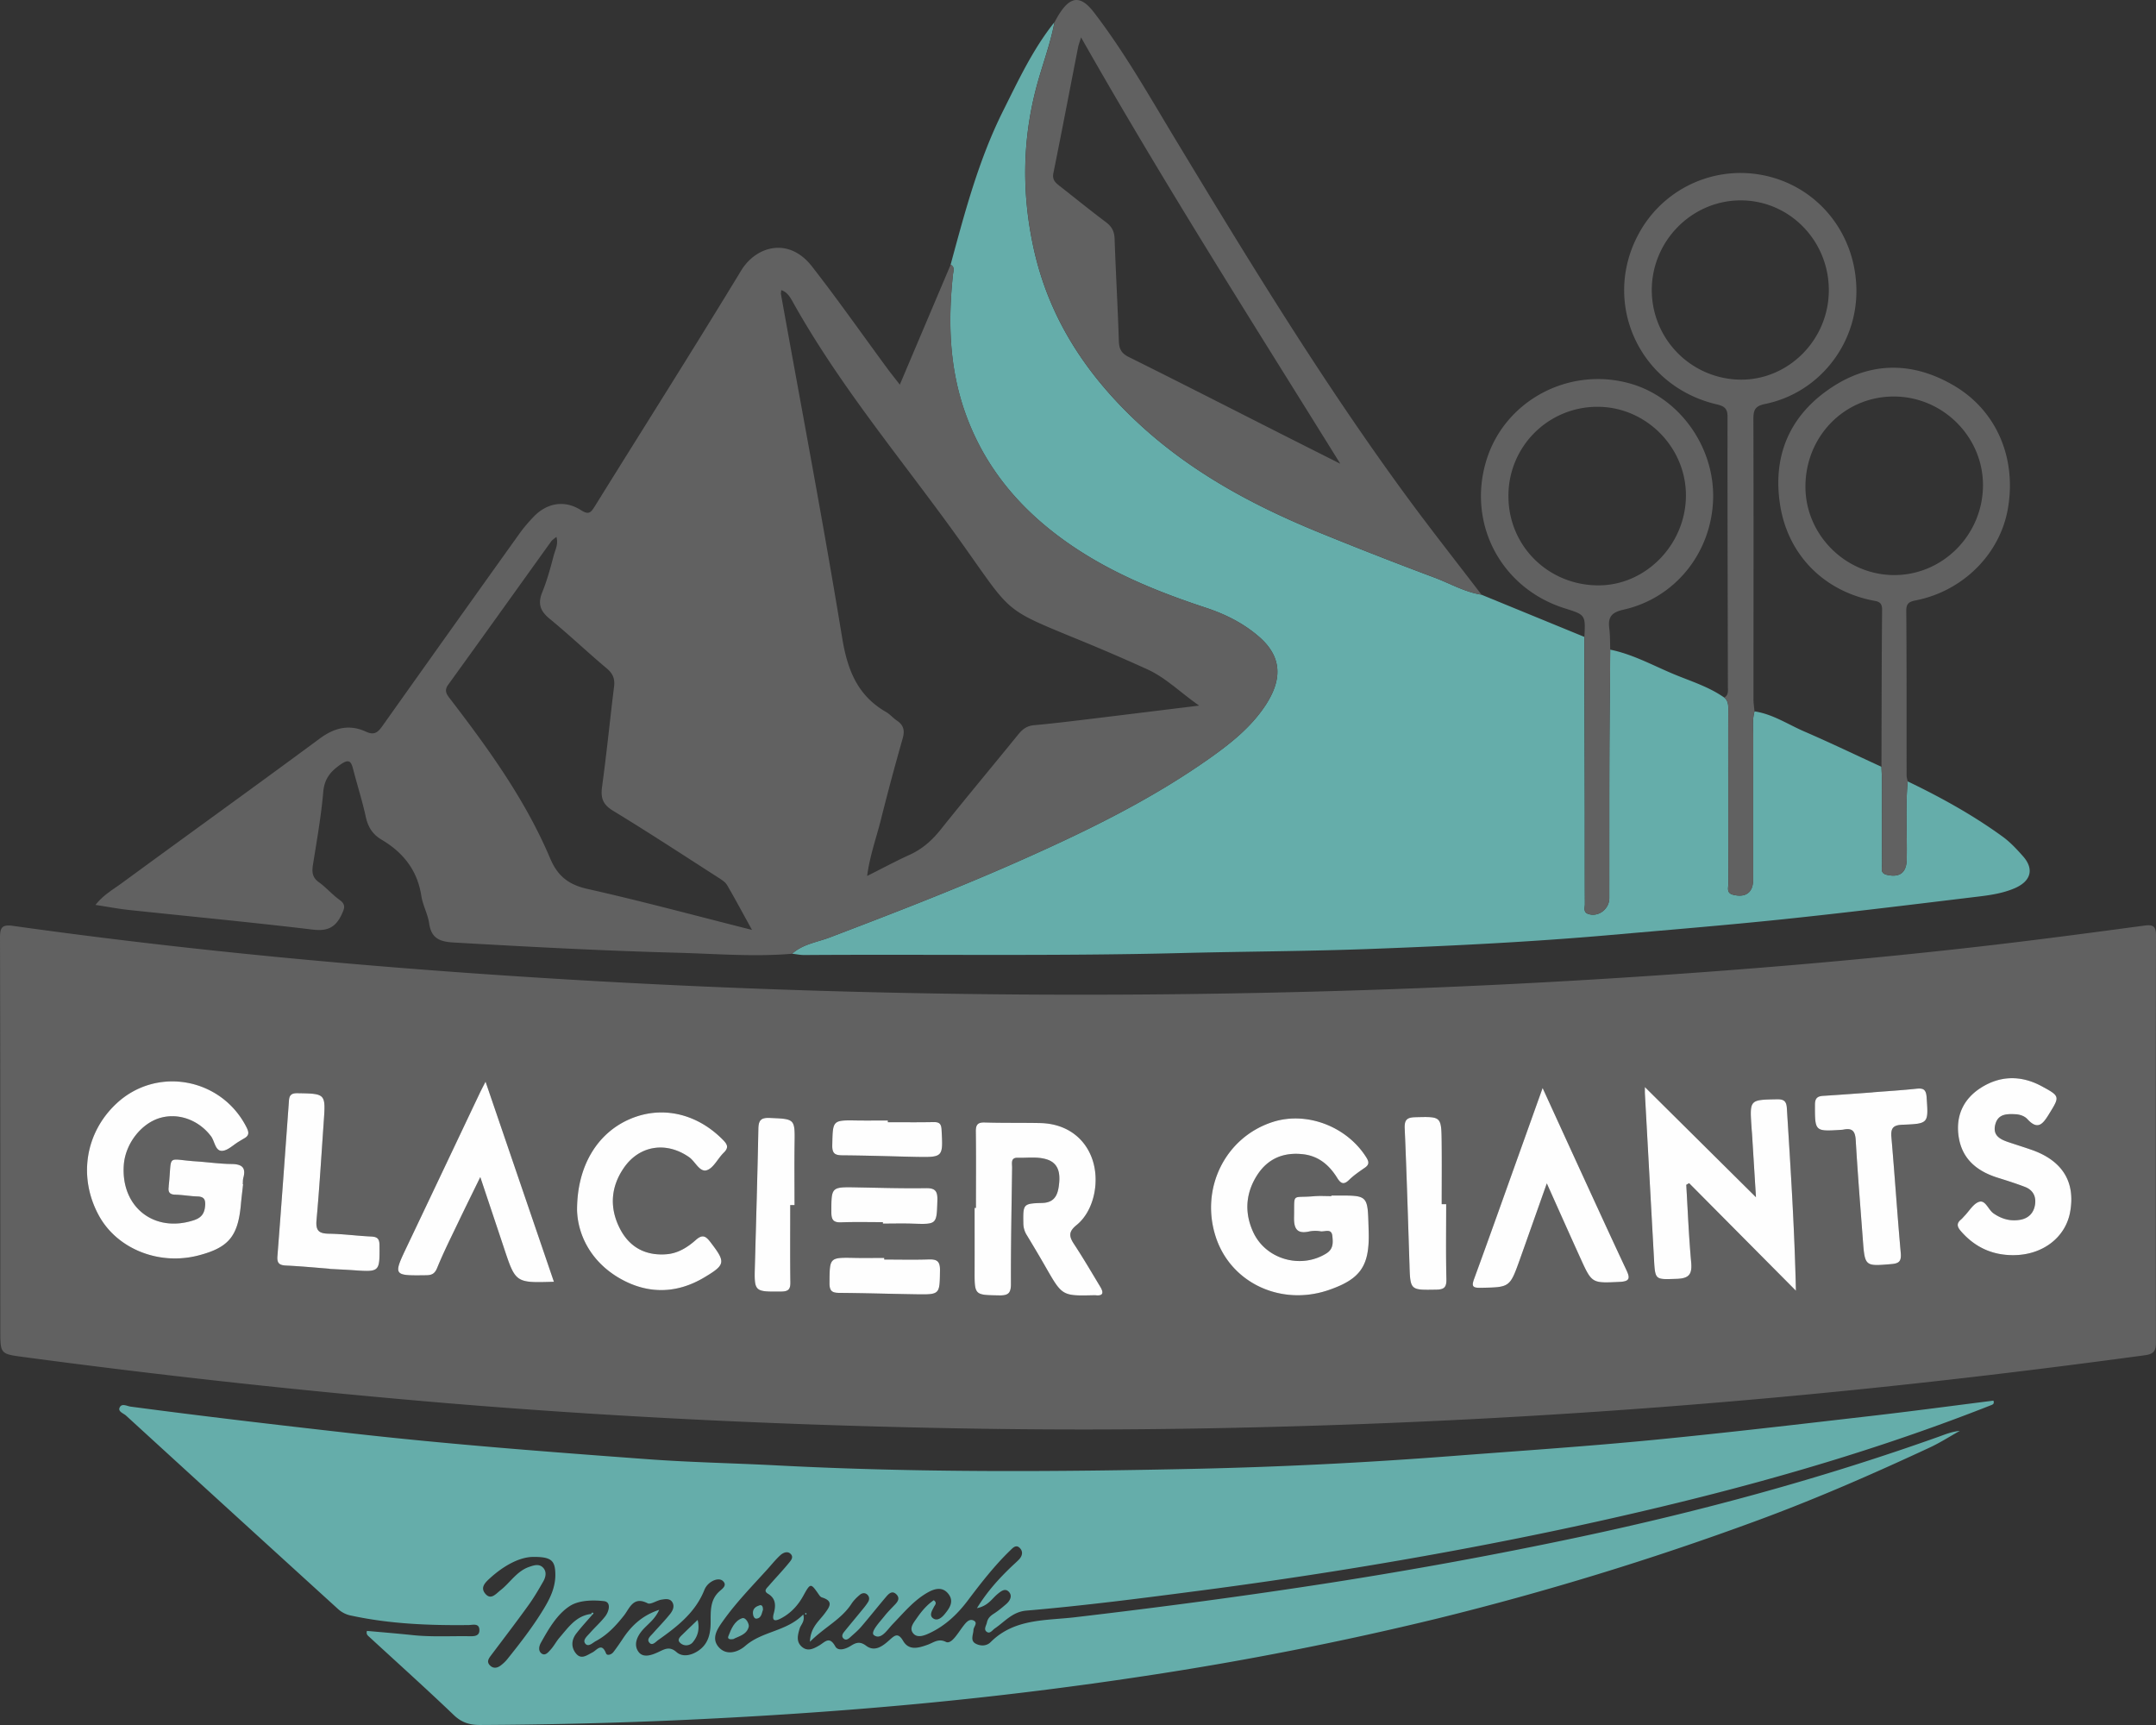 <svg width="100" height="80" fill="none" xmlns="http://www.w3.org/2000/svg"><rect width="100%" height="100%" fill="#333333" stroke="none"/><path d="M46.337 66.272c-8.515-.115-17.017-.487-25.506-1.19a398.07 398.07 0 0 1-19.732-2.147C.014 62.79.014 62.796.014 61.687.013 55.62.016 49.556 0 43.49c-.001-.477.096-.621.596-.552 8.13 1.142 16.297 1.897 24.489 2.411 9.895.622 19.8.87 29.714.756 6.448-.075 12.891-.299 19.326-.693 6.148-.376 12.285-.882 18.404-1.597 2.317-.272 4.628-.579 6.94-.89.402-.054.532.036.531.465-.013 6.297-.014 12.594-.003 18.89 0 .398-.134.521-.511.572-4.794.65-9.595 1.225-14.41 1.7a358.128 358.128 0 0 1-21.808 1.487c-5.641.21-11.286.306-16.931.231zm31.876-11.325.13-.075 4.953 4.987c-.06-2.89-.246-5.681-.42-8.474-.02-.322-.145-.41-.462-.404-1.262.025-1.262.013-1.178 1.28l.03.405.176 2.856-5.15-5.108c0 .153-.005.243 0 .332.14 2.544.282 5.087.42 7.63.056 1.01.053.964 1.057.932.598-.018.718-.233.668-.787-.106-1.188-.153-2.382-.224-3.574zm-16.46.499v.025c-.267 0-.536-.02-.801.004-1.07.095-.907-.193-.932.976-.012.546.15.788.717.657.164-.038.347-.031.514-.005.197.032.51-.155.547.223.029.298.056.593-.28.803-1.17.73-2.797.285-3.386-.978-.42-.9-.36-1.81.175-2.648.489-.766 1.216-1.074 2.119-.976.73.08 1.224.501 1.594 1.096.165.265.3.345.556.095.217-.214.473-.389.725-.561.205-.14.206-.266.078-.472-.896-1.442-2.767-2.16-4.346-1.653-2.206.708-3.382 3.09-2.639 5.344.7 2.121 3.016 3.209 5.228 2.453 1.472-.502 1.897-1.108 1.862-2.654l-.008-.29c-.038-1.446-.038-1.446-1.436-1.44h-.287zm-50.477-.526-.014-.002c.007-.096 0-.197.026-.287.136-.496-.08-.64-.547-.646-.554-.006-1.105-.087-1.659-.124-1.403-.094-1.093-.365-1.255 1.132-.002.02.001.039-.002.057-.036.24.045.352.305.358.344.006.686.071 1.03.082.308.01.38.146.354.44-.03.352-.172.545-.513.659-1.843.612-3.403-.609-3.257-2.564.073-.987.816-1.937 1.705-2.183.856-.237 1.78.116 2.337.854.176.233.197.682.506.68.265-.003.528-.278.791-.433.083-.049.163-.1.246-.147.232-.132.227-.276.107-.515-1.162-2.295-4.174-2.847-6.041-1.094-1.448 1.358-1.77 3.427-.81 5.186.845 1.55 2.784 2.328 4.616 1.854 1.411-.367 1.845-.893 1.975-2.385.027-.31.067-.615.1-.922zm33.99 1.097h-.062c0 .965.003 1.93 0 2.895-.003 1.161-.004 1.142 1.135 1.164.42.008.553-.095.551-.538-.005-1.795.03-3.59.054-5.384.003-.194-.081-.47.259-.461.437.013.88-.058 1.313.065.566.16.654.617.61 1.094-.042.465-.144.917-.784.937-.9.026-.891.047-.877.965.003.207.066.371.167.538.298.494.592.99.879 1.489.76 1.322.757 1.324 2.24 1.288.02 0 .039-.002.058 0 .384.046.38-.137.223-.396-.397-.657-.784-1.322-1.207-1.963-.237-.358-.283-.578.11-.896.812-.658 1.095-2.04.718-3.084-.363-1.007-1.243-1.62-2.396-1.646-.86-.019-1.721 0-2.58-.027-.335-.01-.42.11-.416.43.015 1.176.005 2.352.005 3.53zm-18.501.14c.044 1.154.667 2.389 2.011 3.145 1.278.72 2.605.702 3.88-.055 1.01-.6 1.01-.712.293-1.647-.215-.281-.37-.367-.671-.099-.387.344-.828.625-1.37.665-.954.072-1.693-.311-2.138-1.155-.508-.965-.456-1.95.165-2.85.728-1.056 1.978-1.23 3.026-.497.29.203.49.715.826.605.314-.103.51-.547.783-.814.255-.246.157-.397-.053-.61-1.194-1.204-2.799-1.576-4.26-.965-1.524.636-2.507 2.17-2.492 4.276zm66.601 2.052c1.359.006 2.44-.81 2.653-2.004.248-1.39-.36-2.374-1.781-2.875-.36-.127-.727-.239-1.089-.361-.386-.131-.733-.31-.603-.815.125-.487.522-.495.918-.478.218.01.436.081.574.23.475.519.71.234.989-.218.511-.832.543-.842-.33-1.311-.947-.51-1.922-.506-2.833.082-.816.526-1.168 1.325-1.012 2.292.168 1.031.872 1.579 1.815 1.873.419.13.838.265 1.25.42.368.14.533.433.472.827-.06.384-.3.63-.671.698-.45.084-.862-.022-1.25-.29-.247-.171-.373-.63-.664-.543-.272.08-.466.432-.695.665-.054.054-.1.116-.16.165-.214.178-.17.336 0 .532.642.738 1.443 1.113 2.417 1.111zM71.55 50.458l-1.122 3.138c-.682 1.905-1.356 3.814-2.053 5.712-.131.357-.058.42.297.414 1.354-.023 1.356-.011 1.816-1.294.409-1.141.81-2.286 1.257-3.548.563 1.252 1.063 2.375 1.572 3.495.524 1.155.527 1.131 1.809 1.074.476-.023.486-.177.312-.548-.672-1.428-1.329-2.864-1.988-4.298-.617-1.339-1.23-2.68-1.9-4.145zm-45.858 8.986-3.17-9.28c-.132.257-.21.404-.282.556-1.114 2.346-2.225 4.694-3.342 7.04-.67 1.406-.674 1.401.87 1.381.252-.003.395-.062.508-.337.297-.728.652-1.434.992-2.145.31-.65.63-1.295 1.009-2.07l1.098 3.288c.54 1.622.54 1.622 2.317 1.567zm61.169-8.787v.006c-.761.053-1.524.112-2.285.159-.272.016-.396.098-.396.413 0 1.244-.013 1.244 1.228 1.164a.942.942 0 0 0 .114-.015c.395-.076.525.086.549.49.09 1.539.213 3.076.33 4.612.094 1.257.096 1.244 1.332 1.14.366-.032.461-.148.427-.524-.16-1.784-.277-3.573-.433-5.358-.037-.427.081-.565.514-.581 1.224-.046 1.203-.065 1.12-1.276-.028-.395-.185-.426-.503-.392-.662.07-1.33.11-1.997.162zm-71.573 8.184v.006c.363.02.726.035 1.089.06 1.248.086 1.236.087 1.225-1.164-.002-.315-.115-.386-.395-.399-.65-.03-1.297-.12-1.947-.13-.457-.006-.624-.13-.579-.63.14-1.517.229-3.04.335-4.561.092-1.313.09-1.302-1.218-1.325-.282-.005-.377.089-.396.346-.175 2.407-.348 4.812-.535 7.218-.028.348.117.416.418.43.668.032 1.336.098 2.003.15zm21.365-2.952h.197c0-.945-.01-1.89.002-2.835.018-1.177.026-1.159-1.16-1.209-.418-.017-.514.127-.521.522-.038 2.102-.102 4.202-.16 6.304-.033 1.247-.035 1.236 1.218 1.226.317-.002.434-.086.428-.423-.015-1.194-.004-2.39-.004-3.585zm30.424-.045h-.21c0-.963.01-1.926-.002-2.89-.015-1.186-.021-1.17-1.211-1.144-.393.01-.52.11-.502.53.092 2.1.154 4.2.22 6.302.04 1.204.035 1.188 1.24 1.167.376-.007.483-.112.474-.496-.026-1.155-.01-2.312-.01-3.469zm-26.065 2.57v-.076c-.457 0-.915.007-1.372-.001-1.176-.023-1.158-.026-1.166 1.173-.002.378.133.447.463.45 1.182.009 2.364.046 3.545.065 1.125.017 1.102.012 1.117-1.117.006-.43-.155-.512-.529-.5-.685.02-1.372.005-2.058.005zm.17-6.37v-.08c-.477 0-.954.007-1.432 0-1.145-.018-1.124-.019-1.148 1.145-.01.408.144.47.492.472 1.126.007 2.25.05 3.375.07 1.281.025 1.272.022 1.203-1.259-.015-.281-.111-.358-.374-.353-.705.014-1.41.005-2.117.005zm-.232 4.636v.066c.457 0 .916-.012 1.373.003 1.14.037 1.12.041 1.155-1.078.013-.423-.09-.575-.53-.568-1.069.016-2.137-.015-3.205-.036-1.194-.023-1.182-.028-1.183 1.15 0 .343.085.483.445.47.648-.023 1.297-.007 1.945-.007z" fill="#616161"/><path d="M81.378 32.991c.842.125 1.547.603 2.307.932 1.204.52 2.388 1.09 3.58 1.638.01.25.026.5.026.749.002 1.25-.005 2.503.004 3.753.001.186-.103.433.22.508.591.138.908-.097.922-.698.026-1.211-.066-2.424.046-3.634 1.533.736 3.02 1.557 4.4 2.559.353.256.661.586.952.916.53.603.356 1.16-.395 1.482-.61.26-1.253.334-1.894.41-2.938.355-5.877.717-8.82 1.024-2.678.28-5.362.498-8.045.734-3.694.324-7.395.505-11.1.644-2.922.11-5.849.117-8.774.191-5.833.149-11.668.051-17.502.092-.188.001-.377-.04-.565-.06.497-.45 1.154-.532 1.746-.757 2.925-1.114 5.843-2.239 8.709-3.508 3.116-1.38 6.17-2.856 8.962-4.837.94-.667 1.842-1.389 2.497-2.358.765-1.131.902-2.23-.25-3.234-.74-.644-1.588-1.06-2.499-1.36-2.646-.872-5.188-1.952-7.367-3.75-1.728-1.426-3.023-3.163-3.78-5.311-.733-2.087-.79-4.216-.559-6.38.018-.162.103-.35-.107-.462.658-2.43 1.3-4.863 2.433-7.13.711-1.42 1.382-2.864 2.382-4.113-.193 1.038-.579 2.023-.846 3.043-.66 2.516-.664 5.027-.097 7.541.724 3.204 2.458 5.802 4.83 8.007 2.453 2.28 5.34 3.827 8.399 5.076 1.767.722 3.548 1.417 5.336 2.087.725.271 1.404.672 2.182.794l4.774 1.958.02 7.994c.002 1.467-.002 2.935.005 4.402 0 .158-.084.367.145.449.467.168.987-.215.987-.728.002-2.182-.002-4.365.005-6.546.005-1.66.025-3.32.037-4.98 1.017.206 1.927.703 2.87 1.103.816.347 1.682.599 2.42 1.12.205.167.188.4.187.633-.004.888-.002 1.777-.002 2.665.002 1.777-.002 3.554.006 5.331.001.188-.1.434.217.515.578.147.93-.1.93-.688.003-2.183-.003-4.366.004-6.548.006-.422-.053-.85.062-1.268zM45.313 74.58c.489-.79 1.026-1.373 1.601-1.925.112-.106.227-.207.335-.316.173-.175.222-.388.038-.561-.17-.158-.317.015-.436.13-.732.708-1.355 1.513-1.968 2.325-.483.639-1.05 1.172-1.777 1.51-.241.112-.56.236-.75.006-.202-.242.024-.497.178-.72.218-.315.464-.601.775-.816.175.123.052.223.01.309-.088.175-.229.383-.049.524.202.157.417-.032.541-.182.217-.265.453-.578.187-.932-.256-.341-.605-.276-.93-.099-.667.364-1.14.95-1.66 1.486-.251.259-.54.754-.868.517-.191-.138.255-.6.475-.877.154-.196.333-.373.505-.553.13-.138.222-.289.067-.454-.193-.205-.353-.055-.48.094-.397.467-.778.95-1.178 1.415-.15.173-.33.32-.5.475-.088.079-.195.154-.303.054-.107-.098-.049-.216.026-.308.264-.328.536-.65.803-.977.109-.133.221-.266.31-.412.062-.1.069-.226-.021-.323-.114-.123-.257-.096-.363-.008-.145.121-.286.26-.388.417-.472.727-1.252 1.083-1.926 1.762.02-.66.412-.95.674-1.3.246-.328.436-.587-.123-.759-.047-.015-.092-.065-.123-.109-.4-.576-.398-.575-.745.049-.25.449-.59.81-1.045 1.042-.236.12-.42.142-.315-.243.095-.347.106-.685-.268-.907-.227-.134-.054-.264.036-.368.3-.35.621-.68.912-1.037.096-.118.27-.288.093-.452-.152-.139-.35-.04-.471.07-.225.206-.415.448-.62.674-.697.768-1.422 1.512-2.025 2.357-.262.367-.593.829-.19 1.254.366.386.892.197 1.212-.082.791-.689 1.916-.665 2.686-1.456.093.322-.109.466-.165.651-.092.306-.174.618.111.856.273.227.55.073.799-.072.263-.153.465-.453.74.042.138.248.491.124.731-.028.239-.15.423-.21.706.004.397.297.767.012 1.07-.26.245-.22.403-.375.642.032.274.469.725.324 1.13.181.276-.097.505-.308.849-.136.17.086.347-.114.468-.266.132-.166.245-.346.376-.511.109-.138.253-.297.43-.22.243.107.016.291.01.441-.007.222-.161.49.093.634.219.123.512.127.701-.064 1.1-1.102 2.547-.995 3.91-1.155 3.946-.462 7.883-.983 11.811-1.594 3.891-.607 7.76-1.314 11.61-2.132 5.635-1.198 11.187-2.703 16.62-4.638.32-.115.635-.246 1.001-.28-.462.26-.91.548-1.387.77-2.67 1.243-5.367 2.422-8.135 3.435a138.805 138.805 0 0 1-14.691 4.494 155.377 155.377 0 0 1-13.546 2.663 186.35 186.35 0 0 1-11.32 1.368c-3.505.316-7.012.54-10.525.695-3.003.132-6.004.2-9.008.215-.485.002-.86-.101-1.23-.453-1.289-1.233-2.616-2.424-3.928-3.632-.068-.063-.156-.118-.108-.278.703.063 1.415.121 2.125.196.859.09 1.72.039 2.58.05.218.002.527.03.51-.304-.016-.316-.317-.215-.505-.213-1.82.02-3.63-.05-5.42-.434a1.265 1.265 0 0 1-.61-.29 4555.83 4555.83 0 0 1-9.856-8.992c-.116-.105-.382-.183-.296-.37.1-.218.338-.067.514-.044 3.39.451 6.786.847 10.186 1.231 4.577.519 9.168.866 13.76 1.205 2.02.15 4.048.186 6.07.292 6.464.337 12.931.297 19.397.155 3.954-.087 7.906-.286 11.852-.59 3.145-.241 6.292-.45 9.43-.756 3.31-.323 6.614-.711 9.917-1.092 1.932-.221 3.86-.48 5.785-.723.06.166-.056.188-.133.22-4.74 1.87-9.607 3.32-14.55 4.527-3.232.79-6.482 1.485-9.75 2.1-4.093.771-8.206 1.42-12.334 1.96-2.691.352-5.384.7-8.088.931-.643.055-.996.51-1.459.824-.118.08-.229.275-.386.154-.145-.113-.013-.285.017-.43.038-.182.15-.297.306-.397.209-.133.403-.293.591-.457.173-.15.292-.372.129-.556-.177-.2-.369-.043-.542.1-.256.215-.434.545-.947.648zm-17.9.27.05.047c-.247.288-.506.564-.736.864-.22.287-.247.621-.022.91.247.317.511.095.765-.032.213-.105.434-.485.639.038.048.125.248.061.339-.056.15-.195.291-.399.427-.604.402-.612.902-1.094 1.7-1.359-.194.433-.5.641-.74.903-.285.311-.465.71-.22 1.046.227.307.638.145.952-.004.28-.133.503-.256.81.016.25.22.607.174.918-.004.538-.307.664-.805.666-1.377.003-.518-.032-1.047.416-1.444.126-.113.363-.27.157-.468-.135-.128-.361-.083-.536.027a.806.806 0 0 0-.33.389c-.419 1.052-1.269 1.701-2.144 2.322-.111.08-.262.267-.393.13-.158-.164.031-.308.142-.432.266-.301.55-.589.801-.902.117-.145.224-.342.12-.537-.11-.208-.336-.164-.515-.136-.223.034-.498.243-.645.166-.663-.343-.833.238-1.09.566-.375.474-.772.904-1.305 1.188-.155.083-.356.304-.5.108-.12-.164.103-.343.224-.482.228-.26.49-.492.702-.763.19-.242.293-.673-.05-.714-.523-.061-1.177-.042-1.591.23-.592.386-.979 1.061-1.337 1.701-.088.158-.126.365.017.485.178.148.323-.045.43-.16.155-.168.262-.38.41-.555.411-.473.77-1.02 1.469-1.106zm-2.738-2.644c-.607.026-1.307.405-1.94.977-.239.216-.46.436-.236.716.267.333.501.017.72-.153.447-.35.748-.88 1.324-1.078.228-.079.459-.155.643.032.182.188.128.44.011.644-.218.382-.442.765-.7 1.12-.56.778-1.144 1.54-1.72 2.305-.11.145-.216.296-.058.46.16.169.348.133.515.003.106-.081.206-.175.29-.278.6-.747 1.189-1.505 1.687-2.326.299-.491.555-1.01.547-1.618-.01-.642-.18-.82-1.083-.805z" fill="#65ADAA"/><path d="M44.094 12.275c.211.111.125.301.108.461-.231 2.164-.175 4.294.56 6.38.754 2.148 2.05 3.886 3.779 5.312 2.178 1.798 4.72 2.878 7.366 3.75.911.3 1.76.716 2.498 1.36 1.154 1.005 1.016 2.102.25 3.234-.655.969-1.557 1.69-2.496 2.358-2.791 1.98-5.846 3.457-8.962 4.837-2.866 1.268-5.784 2.394-8.71 3.508-.59.225-1.248.307-1.745.757-1.779.15-3.556 0-5.332-.047-3.46-.092-6.918-.277-10.375-.475-.64-.037-1.029-.19-1.13-.887-.063-.433-.296-.843-.363-1.276-.184-1.196-.849-2.018-1.851-2.61-.401-.237-.622-.579-.724-1.048-.159-.734-.39-1.452-.578-2.18-.093-.36-.164-.553-.59-.257-.473.328-.753.666-.807 1.284-.098 1.133-.3 2.256-.478 3.38-.054.337-.023.584.278.8.34.245.62.575.961.82.302.217.225.394.094.675-.279.595-.653.784-1.334.702-2.848-.342-5.704-.61-8.557-.915-.49-.052-.977-.147-1.527-.231.364-.464.816-.713 1.22-1.01 3.059-2.242 6.138-4.455 9.188-6.71.69-.51 1.38-.664 2.138-.314.405.188.567.01.774-.28a2855.61 2855.61 0 0 1 6.351-8.915c.19-.265.406-.513.629-.75.626-.668 1.458-.817 2.226-.324.366.235.462.09.64-.194 2.26-3.64 4.558-7.26 6.782-10.923.685-1.127 2.2-1.579 3.282-.193 1.204 1.543 2.329 3.15 3.491 4.727.169.23.348.45.586.758.806-1.906 1.583-3.735 2.358-5.564zm-7.857 1.181c-.007.082-.023.14-.014.191.957 5.315 1.967 10.62 2.841 15.949.245 1.488.715 2.667 2.036 3.426.18.103.32.276.495.393.314.21.38.456.273.833a120.118 120.118 0 0 0-1.018 3.797c-.209.829-.506 1.64-.631 2.58.708-.355 1.328-.69 1.968-.98.59-.267 1.043-.67 1.447-1.176 1.186-1.486 2.407-2.944 3.605-4.42.192-.236.398-.387.714-.416.78-.07 1.558-.163 2.337-.257 1.72-.208 3.44-.421 5.33-.653-.883-.615-1.544-1.287-2.393-1.677a92.322 92.322 0 0 0-3.478-1.494c-2.89-1.19-2.893-1.184-4.496-3.453l-.366-.519c-2.715-3.866-5.82-7.453-8.132-11.608-.116-.202-.245-.428-.518-.516zm-1.358 29.67c-.432-.783-.782-1.439-1.157-2.081-.082-.14-.243-.24-.384-.331-1.628-1.045-3.246-2.106-4.897-3.11-.472-.287-.59-.587-.516-1.115.212-1.546.365-3.1.557-4.65.045-.363-.057-.603-.342-.842-.895-.752-1.744-1.56-2.646-2.3-.436-.357-.56-.695-.344-1.229.224-.55.382-1.13.533-1.707.068-.257.224-.516.125-.864-.107.092-.192.14-.244.213-1.592 2.215-3.176 4.435-4.775 6.645-.204.283-.064.457.092.66 1.78 2.32 3.493 4.686 4.641 7.404.35.824.865 1.216 1.74 1.41 2.495.56 4.965 1.228 7.617 1.897zM68.715 27.579c-.78-.12-1.46-.523-2.183-.794a195 195 0 0 1-5.336-2.087c-3.06-1.25-5.946-2.796-8.399-5.076-2.371-2.205-4.106-4.803-4.83-8.007-.568-2.514-.562-5.025.097-7.542.268-1.018.654-2.003.847-3.042.065-.117.127-.237.198-.35.539-.865 1.012-.91 1.628-.11 1.406 1.829 2.543 3.839 3.732 5.81 3.397 5.624 6.815 11.232 10.694 16.535 1.154 1.576 2.366 3.11 3.552 4.663zm-6.55-6.073c-4.063-6.546-8.18-13-12.023-19.773-.076.248-.117.35-.138.457-.381 1.947-.753 3.896-1.146 5.841-.059.292.08.428.265.574.724.567 1.438 1.146 2.172 1.698.269.202.39.423.402.766.055 1.58.147 3.16.197 4.74.012.368.11.574.461.748 2.398 1.19 4.782 2.411 7.173 3.62.878.445 1.758.886 2.636 1.329zM81.378 32.991c-.116.417-.056.845-.057 1.268-.007 2.183-.002 4.366-.004 6.547-.001.588-.354.836-.93.689-.317-.081-.216-.327-.217-.515-.008-1.777-.006-3.554-.006-5.33 0-.889-.003-1.778.001-2.666.001-.233.018-.465-.186-.634.207-.123.164-.327.164-.516-.008-4.17-.022-8.34-.016-12.509.001-.412-.182-.496-.526-.578-3.584-.852-5.332-4.724-3.587-7.918a5.367 5.367 0 0 1 6.119-2.62c2.411.649 4.032 2.866 3.969 5.433-.061 2.457-1.815 4.6-4.23 5.092-.473.096-.547.282-.546.712.013 4.324.004 8.649.004 12.972-.002.19.03.382.048.573zm3.447-19.532c0-2.31-1.84-4.176-4.105-4.166-2.263.01-4.115 1.896-4.107 4.177a4.156 4.156 0 0 0 4.147 4.137c2.228 0 4.065-1.875 4.065-4.148z" fill="#616161"/><path d="M74.688 30.128c-.013 1.66-.032 3.32-.038 4.98-.007 2.181-.002 4.364-.005 6.546 0 .513-.52.896-.986.727-.229-.082-.145-.292-.146-.448-.007-1.468-.002-2.935-.005-4.403-.004-2.664-.012-5.329-.02-7.994.051-1.02.051-1.02-.906-1.322-2.952-.925-4.54-3.917-3.642-6.86.85-2.784 3.846-4.377 6.693-3.56 2.254.646 3.882 2.91 3.826 5.32-.058 2.486-1.74 4.619-4.158 5.161-.563.127-.728.346-.658.874.041.322.031.653.045.979zm-.62-11.262a4.12 4.12 0 0 0-4.103 4.163c.008 2.31 1.869 4.133 4.204 4.118 2.2-.014 4.041-1.932 4.028-4.195-.013-2.246-1.886-4.102-4.128-4.086zM88.484 36.24c-.112 1.21-.02 2.422-.046 3.633-.014.6-.33.836-.922.698-.323-.075-.219-.322-.22-.508-.009-1.25-.002-2.502-.004-3.753 0-.25-.017-.5-.026-.749.007-2.43.007-4.863.03-7.294.003-.379-.236-.377-.474-.426-2.26-.465-3.9-2.132-4.258-4.43-.342-2.196.39-4.02 2.183-5.3 1.874-1.34 3.892-1.395 5.878-.23 1.98 1.163 2.91 3.354 2.507 5.699-.36 2.1-2.063 3.812-4.236 4.256-.27.056-.482.09-.479.481.02 2.547.012 5.095.016 7.642-.002.094.032.188.05.28zm-.63-17.851c-2.282-.01-4.097 1.82-4.114 4.15-.016 2.24 1.835 4.109 4.085 4.131 2.256.022 4.127-1.84 4.15-4.13.022-2.262-1.842-4.14-4.12-4.151z" fill="#616161"/><path d="M34.009 76.017c-.161.028-.274-.01-.229-.127.131-.34.28-.712.635-.84.183-.067.341.275.314.389-.089.376-.471.445-.72.578zM35.39 74.651c-.06.153-.066.389-.296.417-.113.014-.17-.137-.173-.26-.005-.215.15-.309.313-.36.113-.034.157.072.155.203zM37.374 74.799c.012.014.037.027.037.042 0 .014-.023.028-.036.043-.014-.014-.038-.027-.038-.04-.001-.015.023-.03.037-.045z" fill="#65ADAA"/><path d="M78.213 54.948c.07 1.191.118 2.385.226 3.574.05.553-.07.767-.667.787-1.004.03-1.002.077-1.057-.933l-.42-7.63c-.005-.089-.002-.179-.002-.332l5.152 5.109-.177-2.857c-.008-.134-.022-.27-.03-.404-.085-1.267-.084-1.256 1.178-1.281.317-.006.441.082.462.404.174 2.793.358 5.586.42 8.474l-4.952-4.987c-.046.025-.09.05-.133.076zM61.753 55.446h.288c1.396-.006 1.396-.006 1.435 1.44l.008.29c.035 1.546-.39 2.15-1.862 2.654-2.213.756-4.53-.332-5.228-2.453-.743-2.255.433-4.636 2.639-5.344 1.579-.507 3.448.211 4.346 1.653.128.206.127.332-.078.472-.251.173-.507.348-.725.56-.255.25-.39.171-.556-.094-.37-.595-.864-1.016-1.594-1.096-.904-.098-1.63.21-2.12.977-.533.836-.594 1.745-.174 2.647.59 1.264 2.215 1.709 3.386.978.335-.21.309-.505.28-.803-.037-.379-.35-.191-.547-.222a1.394 1.394 0 0 0-.514.004c-.568.131-.728-.111-.717-.657.027-1.169-.138-.881.932-.976.265-.023.534-.004.801-.004v-.026zM11.276 54.92c-.033.307-.073.613-.101.92-.13 1.492-.564 2.02-1.975 2.385-1.831.474-3.771-.304-4.616-1.854-.96-1.76-.638-3.828.81-5.186 1.867-1.753 4.878-1.201 6.04 1.094.121.239.127.384-.106.515-.083.047-.164.098-.246.147-.264.155-.526.43-.791.432-.31.004-.33-.446-.506-.679-.558-.738-1.481-1.09-2.337-.854-.889.246-1.632 1.196-1.705 2.183-.146 1.955 1.413 3.176 3.257 2.564.34-.114.483-.307.513-.659.025-.294-.046-.43-.355-.44-.343-.01-.685-.075-1.029-.082-.26-.006-.34-.119-.305-.358.002-.018 0-.038.002-.058.162-1.496-.148-1.226 1.255-1.13.554.036 1.106.117 1.659.123.467.006.683.15.546.646-.025.091-.017.191-.025.287.006.003.01.004.015.004zM45.266 56.018c0-1.177.01-2.355-.005-3.531-.005-.321.081-.44.415-.43.86.027 1.72.009 2.581.027 1.153.026 2.033.64 2.396 1.646.377 1.044.094 2.427-.718 3.084-.393.318-.347.538-.11.896.422.641.81 1.306 1.207 1.964.156.258.16.441-.223.396-.018-.002-.038-.001-.057-.001-1.484.036-1.482.035-2.241-1.288-.286-.5-.581-.995-.879-1.488a1.025 1.025 0 0 1-.167-.538c-.014-.918-.021-.94.877-.966.64-.018.74-.47.785-.936.043-.48-.045-.935-.611-1.095-.433-.123-.876-.052-1.313-.065-.34-.01-.256.266-.259.462-.024 1.794-.06 3.589-.054 5.383.002.443-.13.546-.55.538-1.141-.02-1.14-.001-1.136-1.164.003-.964 0-1.929 0-2.894h.062zM26.765 56.156c-.015-2.106.968-3.64 2.491-4.275 1.463-.61 3.067-.239 4.261.966.21.212.308.363.053.61-.275.266-.47.71-.783.813-.337.11-.536-.402-.826-.605-1.048-.732-2.298-.559-3.026.498-.62.9-.673 1.884-.165 2.849.446.844 1.184 1.229 2.139 1.156.54-.041.982-.322 1.369-.666.3-.266.456-.182.67.099.717.935.717 1.048-.291 1.647-1.275.757-2.603.776-3.881.056-1.344-.76-1.966-1.994-2.011-3.148zM93.366 58.21c-.974 0-1.774-.374-2.417-1.114-.17-.196-.214-.354 0-.532.06-.05.108-.11.16-.165.229-.233.423-.585.695-.665.29-.085.417.372.664.542.388.268.8.374 1.25.291.372-.07.612-.315.671-.698.061-.394-.104-.686-.473-.826-.41-.156-.83-.29-1.25-.421-.942-.294-1.646-.842-1.814-1.873-.157-.967.197-1.767 1.012-2.292.91-.588 1.887-.593 2.833-.082.873.47.841.48.33 1.31-.28.454-.514.738-.989.22-.138-.15-.356-.222-.574-.231-.398-.017-.793-.01-.918.478-.13.505.217.684.603.815.363.122.728.235 1.089.361 1.422.501 2.03 1.485 1.781 2.875-.213 1.196-1.295 2.014-2.653 2.007zM71.55 50.458c.67 1.465 1.283 2.806 1.899 4.147.659 1.433 1.316 2.87 1.988 4.298.174.37.164.525-.313.547-1.28.06-1.284.081-1.809-1.074-.508-1.118-1.008-2.241-1.57-3.494-.449 1.262-.85 2.406-1.258 3.548-.46 1.282-.462 1.27-1.816 1.294-.355.005-.429-.057-.298-.414.697-1.9 1.372-3.808 2.054-5.713.362-1.008.721-2.016 1.123-3.139zM25.692 59.444c-1.778.056-1.778.056-2.317-1.567-.35-1.052-.702-2.102-1.098-3.288-.378.775-.699 1.42-1.009 2.07-.34.711-.695 1.416-.992 2.145-.113.274-.255.334-.508.338-1.544.02-1.54.024-.87-1.382 1.117-2.345 2.228-4.694 3.342-7.04.071-.15.15-.3.281-.556l3.171 9.28zM86.861 50.657c.666-.052 1.335-.093 1.998-.163.317-.034.475-.004.502.391.084 1.212.105 1.23-1.118 1.277-.433.016-.552.154-.515.58.156 1.786.272 3.573.433 5.358.033.377-.06.493-.427.524-1.236.105-1.238.117-1.332-1.14-.116-1.536-.24-3.072-.33-4.61-.024-.405-.154-.567-.549-.49a.942.942 0 0 1-.114.014c-1.241.08-1.229.08-1.228-1.164 0-.316.124-.397.396-.413.762-.047 1.524-.105 2.285-.16l-.001-.004zM15.288 58.841c-.667-.052-1.335-.117-2.003-.148-.301-.014-.445-.081-.418-.43.188-2.406.36-4.812.535-7.218.018-.257.114-.35.396-.346 1.308.023 1.31.013 1.218 1.325-.107 1.52-.196 3.044-.335 4.561-.045.501.121.624.58.63.648.01 1.296.1 1.946.13.28.014.392.084.395.4.01 1.25.023 1.25-1.225 1.163-.363-.025-.726-.04-1.09-.06v-.007zM36.653 55.889c0 1.195-.01 2.391.006 3.585.005.338-.111.42-.428.424-1.253.01-1.252.02-1.217-1.227.057-2.1.12-4.202.16-6.304.006-.395.104-.539.52-.521 1.186.05 1.178.03 1.16 1.209-.013.944-.002 1.89-.002 2.834h-.2zM67.077 55.845c0 1.157-.017 2.314.01 3.47.01.383-.098.489-.473.495-1.206.021-1.203.037-1.24-1.167-.068-2.1-.13-4.202-.221-6.303-.019-.417.109-.519.502-.528 1.189-.028 1.197-.044 1.212 1.143.011.963.002 1.927.002 2.891l.208-.001zM41.012 58.413c.686 0 1.373.017 2.058-.005.373-.012.535.07.529.5-.015 1.13.007 1.134-1.117 1.117-1.181-.019-2.363-.056-3.545-.065-.328-.002-.465-.07-.463-.45.007-1.198-.011-1.196 1.166-1.173.457.01.915.001 1.372.001v.075zM41.181 52.044c.705 0 1.412.009 2.117-.005.263-.005.36.072.374.353.07 1.281.08 1.284-1.203 1.26-1.126-.023-2.25-.064-3.375-.071-.348-.003-.502-.063-.492-.472.025-1.164.004-1.163 1.148-1.145.477.007.953 0 1.431 0v.08zM40.95 56.68c-.649 0-1.297-.016-1.945.008-.36.012-.445-.128-.445-.471.001-1.178-.011-1.173 1.183-1.15 1.068.02 2.136.052 3.205.036.44-.007.543.145.53.568-.034 1.12-.015 1.115-1.155 1.078-.457-.015-.916-.002-1.373-.002v-.066z" fill="#FEFEFE"/><path d="M32.358 75.127c.099.41.016.73-.2 1.005a.403.403 0 0 1-.604.065c-.181-.157.01-.303.129-.42.211-.208.428-.412.675-.65zM27.413 74.85c.03-.051.063-.1.117-.025.003.005-.044.048-.067.073a.987.987 0 0 0-.05-.047z" fill="#65ADAA"/></svg>